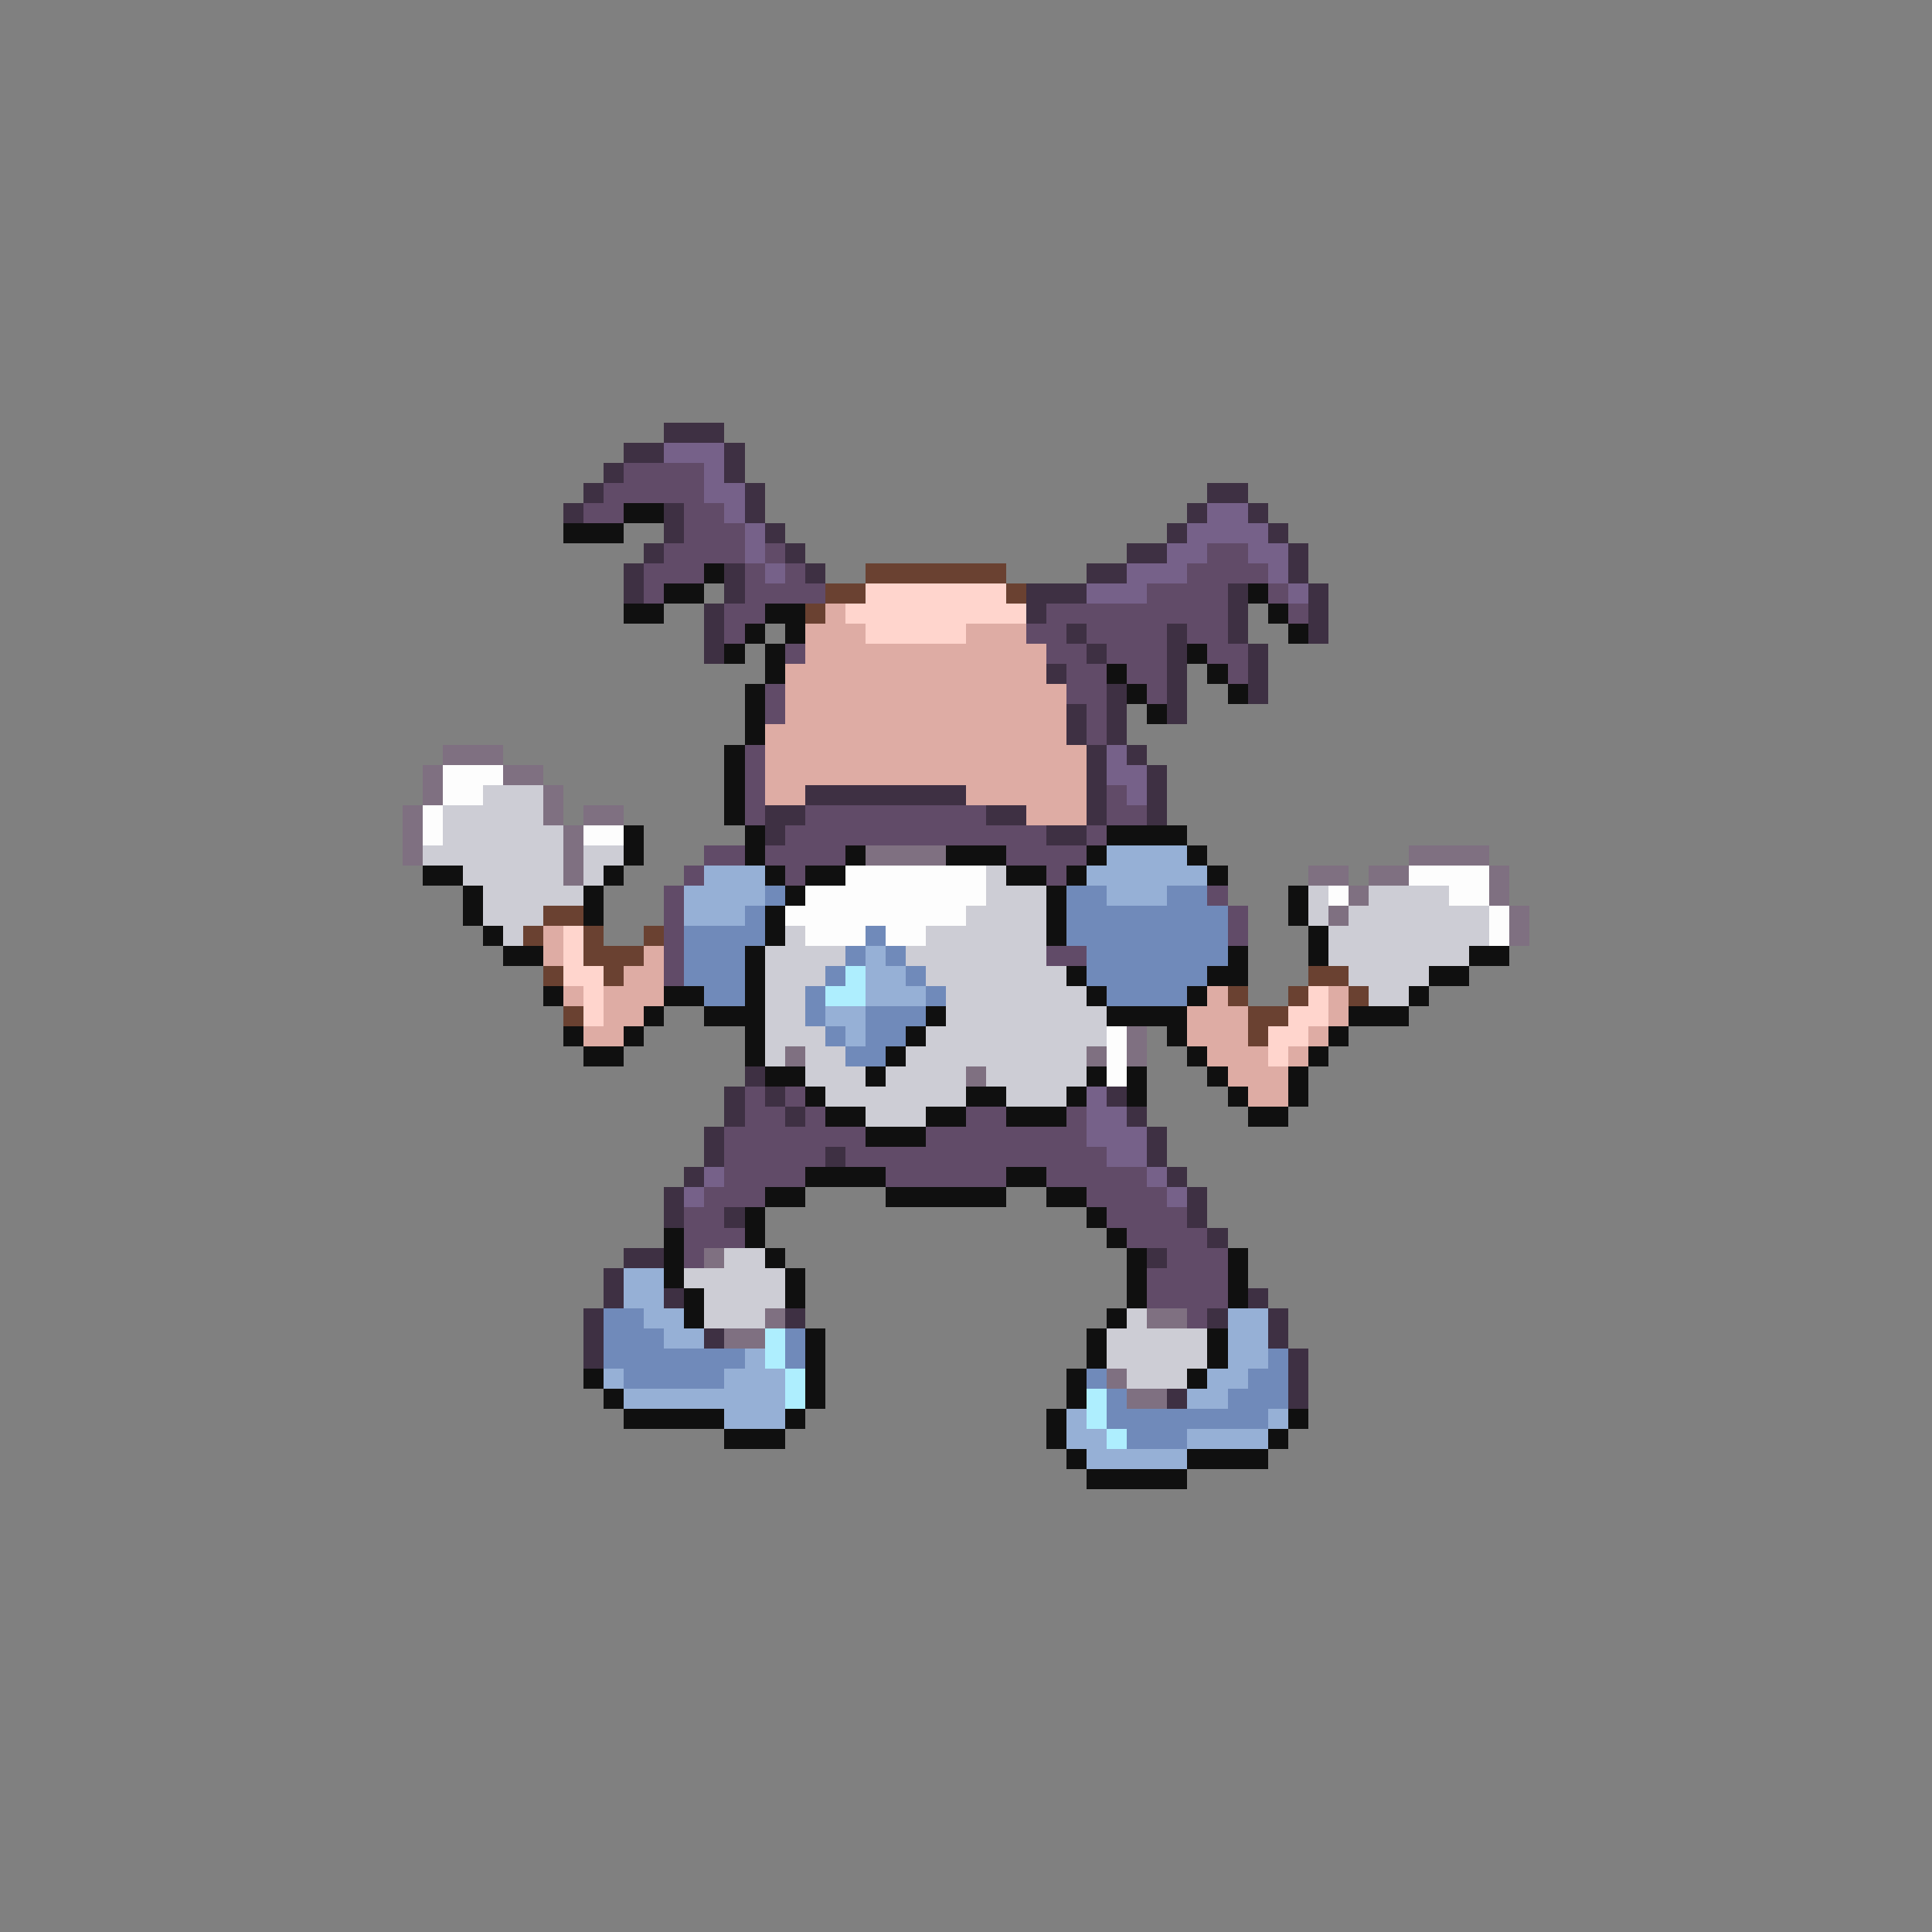 <svg xmlns="http://www.w3.org/2000/svg" viewBox="0 -0.5 96 96" shape-rendering="crispEdges">
<rect x="0" y="-0.5" width="96" height="96" fill="#808080" stroke="none"/>
<path stroke="#3e3043" d="M33 21h3M31 22h2M36 22h1M30 23h1M36 23h1M29 24h1M37 24h1M60 24h2M28 25h1M33 25h1M37 25h1M59 25h1M62 25h1M33 26h1M38 26h1M58 26h1M63 26h1M32 27h1M39 27h1M56 27h2M64 27h1M31 28h1M36 28h1M40 28h1M54 28h2M64 28h1M31 29h1M36 29h1M51 29h3M61 29h1M65 29h1M35 30h1M51 30h1M61 30h1M65 30h1M35 31h1M53 31h1M58 31h1M61 31h1M65 31h1M35 32h1M54 32h1M58 32h1M62 32h1M52 33h1M58 33h1M62 33h1M55 34h1M58 34h1M62 34h1M53 35h1M55 35h1M58 35h1M53 36h1M55 36h1M54 37h1M56 37h1M54 38h1M57 38h1M40 39h8M54 39h1M57 39h1M38 40h2M49 40h2M54 40h1M57 40h1M38 41h1M52 41h2M37 53h1M36 54h1M38 54h1M55 54h1M36 55h1M39 55h1M56 55h1M35 56h1M57 56h1M35 57h1M41 57h1M57 57h1M34 58h1M58 58h1M33 59h1M59 59h1M33 60h1M36 60h1M59 60h1M60 61h1M31 62h2M57 62h1M30 63h1M30 64h1M33 64h1M62 64h1M29 65h1M39 65h1M60 65h1M63 65h1M29 66h1M35 66h1M63 66h1M29 67h1M64 67h1M64 68h1M58 69h1M64 69h1" />
<path stroke="#766189" d="M33 22h3M35 23h1M35 24h2M36 25h1M60 25h2M37 26h1M59 26h4M37 27h1M58 27h2M62 27h2M38 28h1M56 28h3M63 28h1M54 29h3M64 29h1M55 37h1M55 38h2M56 39h1M54 54h1M54 55h2M54 56h3M55 57h2M35 58h1M57 58h1M34 59h1M58 59h1" />
<path stroke="#614b68" d="M31 23h4M30 24h5M29 25h2M34 25h2M34 26h3M33 27h4M38 27h1M60 27h2M32 28h3M37 28h1M39 28h1M59 28h4M32 29h1M37 29h4M57 29h4M63 29h1M36 30h2M52 30h9M64 30h1M36 31h1M51 31h2M54 31h4M59 31h2M39 32h1M52 32h2M55 32h3M60 32h2M53 33h2M56 33h2M61 33h1M38 34h1M53 34h2M57 34h1M38 35h1M54 35h1M54 36h1M37 37h1M37 38h1M37 39h1M55 39h1M37 40h1M40 40h9M55 40h2M39 41h13M54 41h1M35 42h2M38 42h4M50 42h4M34 43h1M39 43h1M52 43h1M33 44h1M60 44h1M33 45h1M61 45h1M33 46h1M61 46h1M33 47h1M52 47h2M33 48h1M37 54h1M39 54h1M37 55h2M40 55h1M48 55h2M53 55h1M36 56h7M46 56h8M36 57h5M42 57h13M36 58h4M44 58h6M52 58h5M35 59h3M54 59h4M34 60h2M55 60h4M34 61h3M56 61h4M34 62h1M58 62h3M57 63h4M57 64h4M59 65h1" />
<path stroke="#101010" d="M31 25h2M28 26h3M35 28h1M33 29h2M62 29h1M31 30h2M38 30h2M63 30h1M37 31h1M39 31h1M64 31h1M36 32h1M38 32h1M59 32h1M38 33h1M55 33h1M60 33h1M37 34h1M56 34h1M61 34h1M37 35h1M57 35h1M37 36h1M36 37h1M36 38h1M36 39h1M36 40h1M31 41h1M37 41h1M55 41h4M31 42h1M37 42h1M42 42h1M47 42h3M54 42h1M59 42h1M21 43h2M30 43h1M38 43h1M40 43h2M50 43h2M53 43h1M60 43h1M23 44h1M29 44h1M39 44h1M52 44h1M64 44h1M23 45h1M29 45h1M38 45h1M52 45h1M64 45h1M24 46h1M38 46h1M52 46h1M65 46h1M25 47h2M37 47h1M61 47h1M65 47h1M73 47h2M37 48h1M53 48h1M60 48h2M71 48h2M27 49h1M33 49h2M37 49h1M54 49h1M59 49h1M70 49h1M32 50h1M35 50h3M46 50h1M55 50h4M67 50h3M28 51h1M31 51h1M37 51h1M45 51h1M58 51h1M66 51h1M29 52h2M37 52h1M44 52h1M59 52h1M65 52h1M38 53h2M43 53h1M54 53h1M56 53h1M60 53h1M64 53h1M40 54h1M48 54h2M53 54h1M56 54h1M61 54h1M64 54h1M41 55h2M46 55h2M50 55h3M62 55h2M43 56h3M40 58h4M50 58h2M38 59h2M44 59h6M52 59h2M37 60h1M54 60h1M33 61h1M37 61h1M55 61h1M33 62h1M38 62h1M56 62h1M61 62h1M33 63h1M39 63h1M56 63h1M61 63h1M34 64h1M39 64h1M56 64h1M61 64h1M34 65h1M55 65h1M40 66h1M54 66h1M60 66h1M40 67h1M54 67h1M60 67h1M29 68h1M40 68h1M53 68h1M59 68h1M30 69h1M40 69h1M53 69h1M31 70h5M39 70h1M52 70h1M64 70h1M36 71h3M52 71h1M63 71h1M53 72h1M59 72h4M54 73h5" />
<path stroke="#6a4131" d="M43 28h7M41 29h2M50 29h1M40 30h1M27 45h2M26 46h1M29 46h1M32 46h1M29 47h3M27 48h1M30 48h1M65 48h2M61 49h1M64 49h1M67 49h1M28 50h1M62 50h2M62 51h1" />
<path stroke="#ffd5cd" d="M43 29h7M42 30h9M43 31h5M28 46h1M28 47h1M28 48h2M29 49h1M65 49h1M29 50h1M64 50h2M63 51h2M63 52h1" />
<path stroke="#deaca4" d="M41 30h1M40 31h3M48 31h3M40 32h12M39 33h13M39 34h14M39 35h14M38 36h15M38 37h16M38 38h16M38 39h2M48 39h6M51 40h3M27 46h1M27 47h1M32 47h1M31 48h2M28 49h1M30 49h3M60 49h1M66 49h1M30 50h2M59 50h3M66 50h1M29 51h2M59 51h3M65 51h1M60 52h3M64 52h1M61 53h3M62 54h2" />
<path stroke="#7f7081" d="M22 37h3M21 38h1M25 38h2M21 39h1M27 39h1M20 40h1M27 40h1M29 40h2M20 41h1M28 41h1M20 42h1M28 42h1M43 42h4M70 42h4M28 43h1M65 43h2M68 43h2M74 43h1M67 44h1M74 44h1M66 45h1M75 45h1M75 46h1M56 51h1M39 52h1M54 52h1M56 52h1M48 53h1M35 62h1M38 65h1M57 65h2M36 66h2M55 68h1M56 69h2" />
<path stroke="#fdfdfd" d="M22 38h3M22 39h2M21 40h1M21 41h1M29 41h2M42 43h7M70 43h4M40 44h9M66 44h1M72 44h2M39 45h9M74 45h1M40 46h3M44 46h2M74 46h1M55 51h1M55 52h1M55 53h1" />
<path stroke="#cdcdd5" d="M24 39h3M22 40h5M22 41h6M21 42h7M29 42h2M23 43h5M29 43h1M49 43h1M24 44h5M49 44h3M65 44h1M68 44h4M24 45h3M48 45h4M65 45h1M67 45h7M25 46h1M39 46h1M46 46h6M66 46h8M38 47h4M45 47h7M66 47h7M38 48h3M46 48h7M67 48h4M38 49h2M47 49h7M68 49h2M38 50h2M47 50h8M38 51h3M46 51h9M38 52h1M40 52h2M45 52h9M40 53h3M44 53h4M49 53h5M41 54h7M50 54h3M43 55h3M36 62h2M34 63h5M35 64h4M35 65h3M56 65h1M55 66h5M55 67h5M56 68h3" />
<path stroke="#96b0d6" d="M55 42h4M35 43h3M54 43h6M34 44h4M55 44h3M34 45h3M43 47h1M43 48h2M43 49h3M41 50h2M42 51h1M31 63h2M31 64h2M32 65h2M61 65h2M33 66h2M61 66h2M37 67h1M61 67h2M30 68h1M36 68h3M60 68h2M31 69h8M59 69h2M36 70h3M53 70h1M63 70h1M53 71h2M59 71h4M54 72h5" />
<path stroke="#708aba" d="M38 44h1M53 44h2M58 44h2M37 45h1M53 45h8M34 46h4M43 46h1M53 46h8M34 47h3M42 47h1M44 47h1M54 47h7M34 48h3M41 48h1M45 48h1M54 48h6M35 49h2M40 49h1M46 49h1M55 49h4M40 50h1M43 50h3M41 51h1M43 51h2M42 52h2M30 65h2M30 66h3M39 66h1M30 67h7M39 67h1M63 67h1M31 68h5M54 68h1M62 68h2M55 69h1M61 69h3M55 70h8M56 71h3" />
<path stroke="#aeeefe" d="M42 48h1M41 49h2M38 66h1M38 67h1M39 68h1M39 69h1M54 69h1M54 70h1M55 71h1" />
</svg>